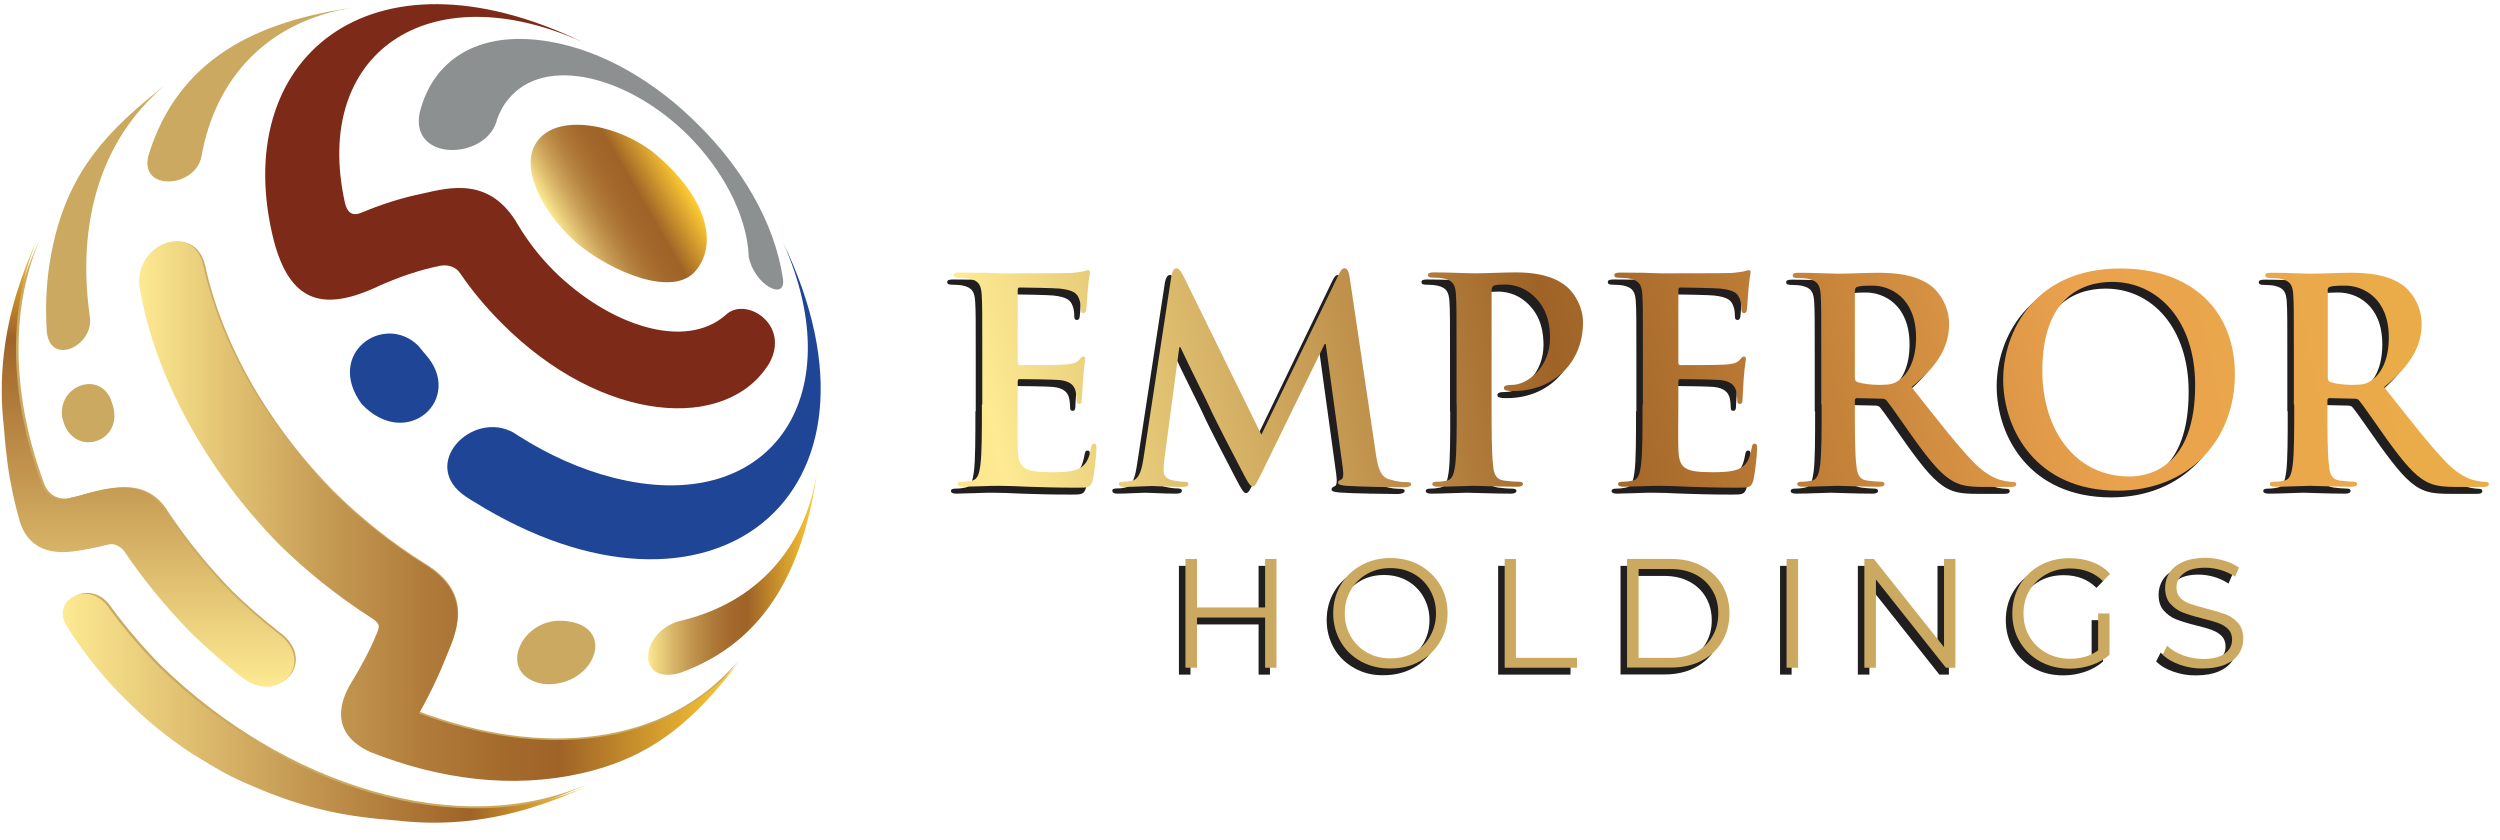 <svg width="134" height="45" viewBox="0 0 134 45" fill="none" xmlns="http://www.w3.org/2000/svg">
<path fill-rule="evenodd" clip-rule="evenodd" d="M52.281 22.05C52.281 23.45 52.281 24.65 52.2 25.29C52.141 25.73 52.06 26.06 51.761 26.13C51.62 26.16 51.441 26.19 51.211 26.19C51.031 26.19 50.971 26.24 50.971 26.31C50.971 26.42 51.081 26.46 51.27 26.46C51.571 26.46 51.971 26.43 52.321 26.43C52.681 26.41 53.02 26.41 53.191 26.41C53.651 26.41 54.12 26.43 54.77 26.46C55.42 26.48 56.261 26.51 57.401 26.51C57.98 26.51 58.111 26.51 58.221 26.11C58.3 25.81 58.42 24.77 58.42 24.42C58.42 24.27 58.42 24.15 58.3 24.15C58.191 24.15 58.16 24.21 58.13 24.38C58.02 25 57.84 25.32 57.45 25.5C57.05 25.68 56.42 25.68 56.02 25.68C54.471 25.68 54.23 25.45 54.2 24.4C54.181 23.96 54.2 22.56 54.2 22.04V20.84C54.2 20.75 54.221 20.69 54.291 20.69C54.651 20.69 56.16 20.71 56.45 20.74C57.011 20.8 57.23 21.03 57.3 21.33C57.35 21.53 57.35 21.72 57.361 21.88C57.361 21.96 57.391 22.02 57.501 22.02C57.641 22.02 57.641 21.85 57.641 21.73C57.641 21.62 57.691 21.02 57.7 20.71C57.761 19.93 57.821 19.69 57.821 19.6C57.821 19.51 57.77 19.48 57.711 19.48C57.63 19.48 57.571 19.56 57.471 19.68C57.331 19.83 57.111 19.88 56.74 19.91C56.391 19.94 54.641 19.94 54.31 19.94C54.221 19.94 54.2 19.88 54.2 19.77V15.93C54.2 15.82 54.23 15.78 54.31 15.78C54.611 15.78 56.211 15.81 56.471 15.84C57.23 15.93 57.38 16.11 57.49 16.39C57.571 16.57 57.581 16.83 57.581 16.94C57.581 17.08 57.611 17.15 57.721 17.15C57.831 17.15 57.861 17.06 57.87 16.98C57.901 16.8 57.931 16.13 57.95 15.98C58.001 15.28 58.071 15.1 58.071 14.99C58.071 14.91 58.05 14.85 57.98 14.85C57.901 14.85 57.81 14.9 57.74 14.91C57.62 14.94 57.38 14.97 57.09 15C56.8 15.02 53.781 15.02 53.291 15.02C53.081 15.02 52.73 15 52.331 14.99C51.95 14.99 51.511 14.98 51.1 14.98C50.87 14.98 50.77 15.01 50.77 15.12C50.77 15.23 50.861 15.26 51.031 15.26C51.24 15.26 51.501 15.28 51.62 15.31C52.12 15.42 52.24 15.66 52.27 16.18C52.3 16.67 52.3 17.09 52.3 19.4V22.05H52.281ZM60.941 24.93C60.861 25.45 60.74 26.04 60.321 26.13C60.09 26.18 59.99 26.18 59.861 26.18C59.711 26.18 59.62 26.21 59.62 26.29C59.62 26.43 59.74 26.46 59.891 26.46C60.38 26.46 61.111 26.41 61.391 26.41C61.66 26.41 62.35 26.46 62.99 26.46C63.221 26.46 63.35 26.43 63.35 26.29C63.35 26.21 63.24 26.18 63.12 26.18C62.971 26.18 62.761 26.16 62.48 26.1C62.221 26.04 62.02 25.9 62.02 25.61C62.02 25.37 62.041 25.17 62.071 24.9L62.861 18.97H62.92C63.45 20.11 64.361 21.9 64.501 22.22C64.68 22.65 65.88 24.97 66.251 25.67C66.49 26.13 66.65 26.43 66.781 26.43C66.921 26.43 66.99 26.29 67.341 25.58L70.65 18.8H70.71L71.621 25.41C71.68 25.84 71.641 26.03 71.54 26.06C71.43 26.11 71.371 26.15 71.371 26.23C71.371 26.32 71.46 26.37 71.811 26.4C72.421 26.45 74.52 26.48 74.891 26.48C75.1 26.48 75.29 26.43 75.29 26.31C75.29 26.22 75.18 26.2 75.05 26.2C74.85 26.2 74.55 26.19 74.111 26.05C73.65 25.91 73.501 25.47 73.371 24.51L71.99 15.21C71.941 14.89 71.85 14.74 71.721 14.74C71.581 14.74 71.51 14.86 71.391 15.1L67.26 23.66L63.111 15.21C62.91 14.82 62.821 14.74 62.7 14.74C62.581 14.74 62.49 14.88 62.441 15.13L60.941 24.93ZM77.731 22.05C77.731 23.45 77.731 24.65 77.65 25.29C77.591 25.73 77.51 26.06 77.21 26.13C77.07 26.16 76.891 26.19 76.66 26.19C76.481 26.19 76.421 26.24 76.421 26.31C76.421 26.42 76.531 26.46 76.721 26.46C77.331 26.46 78.29 26.41 78.63 26.41C79.031 26.41 79.981 26.46 80.99 26.46C81.16 26.46 81.281 26.41 81.281 26.31C81.281 26.23 81.201 26.19 81.04 26.19C80.811 26.19 80.481 26.16 80.27 26.13C79.811 26.07 79.721 25.74 79.68 25.31C79.6 24.66 79.6 23.46 79.6 22.06V15.98C79.6 15.81 79.65 15.72 79.721 15.69C79.861 15.64 80.081 15.63 80.311 15.63C80.66 15.63 81.281 15.72 81.831 16.22C82.68 16.98 82.731 18 82.731 18.5C82.731 20.05 81.54 21.01 80.691 21.01C80.371 21.01 80.26 21.06 80.26 21.18C80.26 21.29 80.371 21.3 80.441 21.32C80.52 21.34 80.68 21.34 80.76 21.34C82.921 21.34 84.501 19.82 84.501 17.66C84.501 16.85 84.07 16.17 83.74 15.85C83.501 15.62 82.811 14.98 80.91 14.98C80.21 14.98 79.331 15.03 78.71 15.03C78.281 15.03 77.331 14.98 76.52 14.98C76.29 14.98 76.191 15.01 76.191 15.12C76.191 15.23 76.281 15.26 76.451 15.26C76.66 15.26 76.921 15.28 77.04 15.31C77.54 15.42 77.66 15.66 77.691 16.18C77.721 16.67 77.721 17.09 77.721 19.4V22.05H77.731ZM87.691 22.05C87.691 23.45 87.691 24.65 87.611 25.29C87.55 25.73 87.471 26.06 87.171 26.13C87.031 26.16 86.85 26.19 86.621 26.19C86.441 26.19 86.38 26.24 86.38 26.31C86.38 26.42 86.49 26.46 86.68 26.46C86.981 26.46 87.38 26.43 87.731 26.43C88.091 26.41 88.43 26.41 88.6 26.41C89.061 26.41 89.531 26.43 90.18 26.46C90.831 26.48 91.671 26.51 92.811 26.51C93.391 26.51 93.52 26.51 93.63 26.11C93.71 25.81 93.831 24.77 93.831 24.42C93.831 24.27 93.831 24.15 93.71 24.15C93.6 24.15 93.57 24.21 93.54 24.38C93.43 25 93.251 25.32 92.861 25.5C92.471 25.68 91.831 25.68 91.43 25.68C89.88 25.68 89.641 25.45 89.611 24.4C89.591 23.96 89.611 22.56 89.611 22.04V20.84C89.611 20.75 89.63 20.69 89.701 20.69C90.061 20.69 91.57 20.71 91.861 20.74C92.421 20.8 92.63 21.03 92.71 21.33C92.76 21.53 92.76 21.72 92.77 21.88C92.77 21.96 92.8 22.02 92.91 22.02C93.05 22.02 93.05 21.85 93.05 21.73C93.05 21.62 93.1 21.02 93.111 20.71C93.171 19.93 93.231 19.69 93.231 19.6C93.231 19.51 93.18 19.48 93.121 19.48C93.04 19.48 92.981 19.56 92.88 19.68C92.74 19.83 92.52 19.88 92.15 19.91C91.8 19.94 90.05 19.94 89.721 19.94C89.63 19.94 89.611 19.88 89.611 19.77V15.93C89.611 15.82 89.641 15.78 89.721 15.78C90.02 15.78 91.621 15.81 91.88 15.84C92.641 15.93 92.79 16.11 92.9 16.39C92.981 16.57 92.99 16.83 92.99 16.94C92.99 17.08 93.02 17.15 93.13 17.15C93.24 17.15 93.27 17.06 93.281 16.98C93.311 16.8 93.341 16.13 93.361 15.98C93.41 15.28 93.481 15.1 93.481 14.99C93.481 14.91 93.471 14.85 93.391 14.85C93.311 14.85 93.221 14.9 93.15 14.91C93.031 14.94 92.79 14.97 92.501 15C92.21 15.02 89.191 15.02 88.701 15.02C88.49 15.02 88.141 15 87.74 14.99C87.361 14.99 86.921 14.98 86.51 14.98C86.281 14.98 86.18 15.01 86.18 15.12C86.18 15.23 86.27 15.26 86.441 15.26C86.65 15.26 86.91 15.28 87.031 15.31C87.531 15.42 87.65 15.66 87.68 16.18C87.71 16.67 87.71 17.09 87.71 19.4V22.05H87.691ZM97.29 22.05C97.29 23.45 97.29 24.65 97.21 25.29C97.15 25.73 97.07 26.06 96.77 26.13C96.63 26.16 96.451 26.19 96.221 26.19C96.04 26.19 95.981 26.24 95.981 26.31C95.981 26.42 96.091 26.46 96.281 26.46C96.891 26.46 97.85 26.41 98.13 26.41C98.361 26.41 99.481 26.46 100.361 26.46C100.561 26.46 100.661 26.41 100.661 26.31C100.661 26.23 100.601 26.19 100.481 26.19C100.301 26.19 99.96 26.16 99.74 26.13C99.281 26.07 99.191 25.74 99.15 25.29C99.07 24.65 99.07 23.45 99.07 22.04V21.83C99.07 21.74 99.121 21.71 99.191 21.71L100.511 21.74C100.621 21.74 100.711 21.76 100.781 21.85C100.981 22.08 101.681 23.11 102.281 23.95C103.131 25.12 103.711 25.83 104.361 26.18C104.761 26.39 105.131 26.47 105.991 26.47H107.431C107.611 26.47 107.721 26.44 107.721 26.32C107.721 26.24 107.661 26.2 107.541 26.2C107.421 26.2 107.281 26.18 107.111 26.15C106.881 26.1 106.261 26 105.411 25.12C104.511 24.18 103.461 22.83 102.111 21.12C103.651 19.87 104.121 18.84 104.121 17.72C104.121 16.7 103.511 15.93 103.091 15.64C102.271 15.08 101.251 14.99 100.291 14.99C99.82 14.99 98.66 15.04 98.15 15.04C97.831 15.04 96.871 14.99 96.07 14.99C95.841 14.99 95.74 15.02 95.74 15.13C95.74 15.24 95.831 15.27 96.001 15.27C96.21 15.27 96.471 15.29 96.591 15.32C97.091 15.43 97.21 15.67 97.24 16.19C97.27 16.68 97.27 17.1 97.27 19.41V22.05H97.29ZM99.081 15.95C99.081 15.83 99.111 15.77 99.221 15.74C99.371 15.69 99.65 15.68 100.031 15.68C100.931 15.68 102.351 16.3 102.351 18.46C102.351 19.71 101.911 20.41 101.451 20.74C101.181 20.94 100.981 21 100.371 21C99.99 21 99.531 20.95 99.21 20.85C99.1 20.8 99.07 20.74 99.07 20.58V15.95H99.081ZM113.151 26.66C117.011 26.66 119.441 23.91 119.441 20.43C119.441 16.95 117.081 14.75 113.301 14.75C108.741 14.75 107.021 18.11 107.021 20.71C107.031 23.4 108.791 26.66 113.151 26.66ZM113.791 25.9C110.871 25.9 109.121 23.39 109.121 20.23C109.121 16.45 111.111 15.47 112.861 15.47C115.351 15.47 117.311 17.58 117.311 20.99C117.321 25.39 114.861 25.9 113.791 25.9ZM122.621 22.05C122.621 23.45 122.621 24.65 122.541 25.29C122.481 25.73 122.401 26.06 122.101 26.13C121.961 26.16 121.781 26.19 121.551 26.19C121.371 26.19 121.311 26.24 121.311 26.31C121.311 26.42 121.421 26.46 121.611 26.46C122.221 26.46 123.181 26.41 123.461 26.41C123.691 26.41 124.811 26.46 125.691 26.46C125.891 26.46 125.991 26.41 125.991 26.31C125.991 26.23 125.931 26.19 125.811 26.19C125.631 26.19 125.291 26.16 125.071 26.13C124.611 26.07 124.521 25.74 124.481 25.29C124.401 24.65 124.401 23.45 124.401 22.04V21.83C124.401 21.74 124.451 21.71 124.521 21.71L125.841 21.74C125.951 21.74 126.041 21.76 126.111 21.85C126.311 22.08 127.011 23.11 127.611 23.95C128.461 25.12 129.041 25.83 129.691 26.18C130.091 26.39 130.461 26.47 131.321 26.47H132.761C132.941 26.47 133.051 26.44 133.051 26.32C133.051 26.24 132.991 26.2 132.871 26.2C132.751 26.2 132.611 26.18 132.441 26.15C132.211 26.1 131.591 26 130.741 25.12C129.841 24.18 128.791 22.83 127.441 21.12C128.971 19.87 129.451 18.84 129.451 17.72C129.451 16.7 128.841 15.93 128.421 15.64C127.601 15.08 126.581 14.99 125.621 14.99C125.151 14.99 123.991 15.04 123.481 15.04C123.161 15.04 122.201 14.99 121.401 14.99C121.171 14.99 121.071 15.02 121.071 15.13C121.071 15.24 121.161 15.27 121.331 15.27C121.541 15.27 121.801 15.29 121.921 15.32C122.421 15.43 122.541 15.67 122.571 16.19C122.601 16.68 122.601 17.1 122.601 19.41V22.05H122.621ZM124.411 15.95C124.411 15.83 124.441 15.77 124.551 15.74C124.701 15.69 124.981 15.68 125.361 15.68C126.261 15.68 127.691 16.3 127.691 18.46C127.691 19.71 127.251 20.41 126.791 20.74C126.521 20.94 126.321 21 125.711 21C125.331 21 124.871 20.95 124.561 20.85C124.451 20.8 124.421 20.74 124.421 20.58V15.95H124.411Z" fill="#211E1F"/>
<path d="M68.07 30.33V36.16H67.46V33.47H63.81V36.16H63.19V30.33H63.81V32.93H67.46V30.33H68.07V30.33Z" fill="#211E1F"/>
<path d="M72.61 35.82C72.14 35.56 71.77 35.21 71.51 34.76C71.25 34.31 71.11 33.8 71.11 33.24C71.11 32.68 71.24 32.17 71.51 31.72C71.77 31.27 72.14 30.92 72.61 30.66C73.08 30.4 73.6 30.27 74.18 30.27C74.76 30.27 75.28 30.4 75.74 30.65C76.2 30.91 76.57 31.26 76.84 31.71C77.11 32.16 77.24 32.67 77.24 33.23C77.24 33.79 77.11 34.3 76.84 34.75C76.57 35.2 76.21 35.56 75.74 35.81C75.27 36.06 74.76 36.19 74.18 36.19C73.61 36.21 73.08 36.08 72.61 35.82ZM75.43 35.35C75.8 35.14 76.09 34.85 76.3 34.48C76.51 34.11 76.62 33.7 76.62 33.24C76.62 32.78 76.51 32.37 76.3 32C76.09 31.63 75.8 31.34 75.43 31.13C75.06 30.92 74.64 30.82 74.18 30.82C73.72 30.82 73.3 30.92 72.93 31.13C72.56 31.34 72.26 31.63 72.05 32C71.84 32.37 71.73 32.78 71.73 33.24C71.73 33.7 71.84 34.11 72.05 34.48C72.26 34.85 72.56 35.14 72.93 35.35C73.3 35.56 73.72 35.66 74.18 35.66C74.64 35.66 75.06 35.55 75.43 35.35Z" fill="#211E1F"/>
<path d="M80.29 30.33H80.91V35.63H84.18V36.16H80.3V30.33H80.29Z" fill="#211E1F"/>
<path d="M86.86 30.33H89.23C89.85 30.33 90.39 30.45 90.86 30.7C91.33 30.95 91.7 31.29 91.96 31.73C92.22 32.17 92.35 32.68 92.35 33.24C92.35 33.81 92.22 34.31 91.96 34.75C91.7 35.19 91.33 35.54 90.86 35.78C90.39 36.03 89.84 36.15 89.23 36.15H86.86V30.33ZM89.2 35.63C89.71 35.63 90.16 35.53 90.54 35.33C90.92 35.13 91.22 34.85 91.43 34.49C91.64 34.13 91.75 33.72 91.75 33.25C91.75 32.78 91.64 32.37 91.43 32.01C91.22 31.65 90.92 31.37 90.54 31.17C90.16 30.97 89.71 30.87 89.2 30.87H87.48V35.63H89.2V35.63Z" fill="#211E1F"/>
<path d="M95.41 30.33H96.03V36.16H95.41V30.33Z" fill="#211E1F"/>
<path d="M104.46 30.33V36.16H103.95L100.2 31.43V36.16H99.58V30.33H100.09L103.85 35.06V30.33H104.46Z" fill="#211E1F"/>
<path d="M112.131 33.24H112.721V35.46C112.451 35.7 112.131 35.88 111.751 36.01C111.371 36.14 110.991 36.2 110.581 36.2C110.001 36.2 109.471 36.07 109.011 35.82C108.541 35.56 108.181 35.21 107.911 34.76C107.641 34.31 107.511 33.8 107.511 33.24C107.511 32.68 107.641 32.17 107.911 31.72C108.181 31.27 108.541 30.91 109.011 30.66C109.481 30.4 110.001 30.28 110.591 30.28C111.031 30.28 111.441 30.35 111.811 30.49C112.181 30.63 112.501 30.84 112.751 31.12L112.371 31.51C111.911 31.05 111.321 30.83 110.611 30.83C110.141 30.83 109.711 30.93 109.331 31.14C108.951 31.35 108.651 31.64 108.431 32.01C108.211 32.38 108.111 32.79 108.111 33.25C108.111 33.71 108.221 34.12 108.431 34.48C108.651 34.85 108.941 35.14 109.321 35.35C109.701 35.56 110.121 35.67 110.591 35.67C111.191 35.67 111.701 35.52 112.111 35.22V33.24H112.131Z" fill="#211E1F"/>
<path d="M116.49 36C116.09 35.86 115.79 35.68 115.57 35.45L115.81 34.98C116.02 35.19 116.3 35.36 116.65 35.49C117 35.62 117.36 35.69 117.73 35.69C118.25 35.69 118.64 35.59 118.9 35.4C119.16 35.21 119.29 34.96 119.29 34.65C119.29 34.42 119.22 34.23 119.08 34.09C118.94 33.95 118.76 33.84 118.56 33.77C118.35 33.69 118.07 33.61 117.7 33.52C117.26 33.41 116.91 33.3 116.65 33.2C116.39 33.1 116.17 32.94 115.98 32.73C115.79 32.52 115.7 32.23 115.7 31.87C115.7 31.58 115.78 31.31 115.93 31.07C116.09 30.83 116.32 30.64 116.65 30.49C116.97 30.35 117.37 30.27 117.85 30.27C118.18 30.27 118.51 30.32 118.83 30.41C119.15 30.5 119.43 30.63 119.66 30.79L119.45 31.28C119.21 31.12 118.94 31 118.67 30.92C118.39 30.84 118.12 30.8 117.85 30.8C117.34 30.8 116.95 30.9 116.7 31.1C116.44 31.3 116.31 31.55 116.31 31.86C116.31 32.09 116.38 32.28 116.52 32.42C116.66 32.56 116.84 32.67 117.05 32.74C117.26 32.81 117.55 32.9 117.91 32.99C118.34 33.1 118.68 33.2 118.95 33.3C119.22 33.4 119.44 33.56 119.62 33.77C119.8 33.98 119.89 34.26 119.89 34.62C119.89 34.91 119.81 35.18 119.65 35.42C119.49 35.66 119.25 35.85 118.92 35.99C118.59 36.13 118.19 36.2 117.71 36.2C117.31 36.21 116.89 36.14 116.49 36Z" fill="#211E1F"/>
<path fill-rule="evenodd" clip-rule="evenodd" d="M52.63 21.68C52.63 23.08 52.63 24.28 52.55 24.92C52.49 25.36 52.41 25.69 52.11 25.76C51.97 25.79 51.79 25.82 51.56 25.82C51.38 25.82 51.32 25.87 51.32 25.94C51.32 26.05 51.43 26.09 51.62 26.09C51.92 26.09 52.32 26.06 52.67 26.06C53.03 26.04 53.37 26.04 53.54 26.04C54 26.04 54.47 26.06 55.12 26.09C55.77 26.11 56.61 26.14 57.75 26.14C58.33 26.14 58.46 26.14 58.57 25.74C58.65 25.44 58.77 24.4 58.77 24.05C58.77 23.9 58.77 23.78 58.65 23.78C58.54 23.78 58.51 23.84 58.48 24.01C58.37 24.63 58.19 24.95 57.8 25.13C57.4 25.31 56.77 25.31 56.37 25.31C54.82 25.31 54.58 25.08 54.55 24.03C54.53 23.59 54.55 22.19 54.55 21.67V20.47C54.55 20.38 54.57 20.32 54.64 20.32C55 20.32 56.51 20.34 56.8 20.37C57.36 20.43 57.58 20.66 57.65 20.96C57.7 21.16 57.7 21.35 57.71 21.51C57.71 21.59 57.74 21.65 57.85 21.65C57.99 21.65 57.99 21.48 57.99 21.36C57.99 21.25 58.04 20.65 58.05 20.34C58.11 19.56 58.17 19.32 58.17 19.23C58.17 19.14 58.12 19.11 58.06 19.11C57.98 19.11 57.92 19.19 57.82 19.31C57.68 19.46 57.46 19.51 57.09 19.54C56.74 19.57 54.99 19.57 54.66 19.57C54.57 19.57 54.55 19.51 54.55 19.4V15.56C54.55 15.45 54.58 15.41 54.66 15.41C54.96 15.41 56.56 15.44 56.82 15.47C57.58 15.56 57.73 15.74 57.84 16.02C57.92 16.2 57.93 16.46 57.93 16.57C57.93 16.71 57.96 16.78 58.07 16.78C58.18 16.78 58.21 16.69 58.22 16.61C58.25 16.43 58.28 15.76 58.3 15.61C58.35 14.91 58.42 14.73 58.42 14.62C58.42 14.54 58.4 14.48 58.33 14.48C58.25 14.48 58.16 14.53 58.09 14.54C57.97 14.57 57.73 14.6 57.44 14.63C57.15 14.65 54.13 14.65 53.64 14.65C53.43 14.65 53.08 14.63 52.68 14.62C52.3 14.62 51.86 14.61 51.45 14.61C51.22 14.61 51.12 14.64 51.12 14.75C51.12 14.86 51.21 14.89 51.38 14.89C51.59 14.89 51.85 14.91 51.97 14.94C52.47 15.05 52.59 15.29 52.62 15.81C52.65 16.3 52.65 16.72 52.65 19.03V21.68H52.63ZM61.29 24.57C61.21 25.09 61.09 25.68 60.67 25.77C60.44 25.82 60.34 25.82 60.21 25.82C60.06 25.82 59.97 25.85 59.97 25.93C59.97 26.07 60.09 26.1 60.24 26.1C60.73 26.1 61.46 26.05 61.74 26.05C62.01 26.05 62.7 26.1 63.34 26.1C63.57 26.1 63.7 26.07 63.7 25.93C63.7 25.85 63.59 25.82 63.47 25.82C63.32 25.82 63.11 25.8 62.83 25.74C62.57 25.68 62.37 25.54 62.37 25.25C62.37 25.01 62.39 24.81 62.42 24.54L63.21 18.61H63.27C63.8 19.75 64.71 21.54 64.85 21.86C65.03 22.29 66.23 24.61 66.6 25.31C66.84 25.77 67 26.07 67.13 26.07C67.27 26.07 67.34 25.93 67.69 25.22L71 18.44H71.06L71.97 25.05C72.03 25.48 71.99 25.67 71.89 25.7C71.78 25.75 71.72 25.79 71.72 25.87C71.72 25.96 71.81 26.01 72.16 26.04C72.77 26.09 74.87 26.12 75.24 26.12C75.45 26.12 75.64 26.07 75.64 25.95C75.64 25.86 75.53 25.84 75.4 25.84C75.2 25.84 74.9 25.83 74.46 25.69C74 25.55 73.85 25.11 73.72 24.15L72.34 14.85C72.29 14.53 72.2 14.38 72.07 14.38C71.93 14.38 71.86 14.5 71.74 14.74L67.61 23.3L63.46 14.85C63.26 14.46 63.17 14.38 63.05 14.38C62.93 14.38 62.84 14.52 62.79 14.77L61.29 24.57ZM78.08 21.68C78.08 23.08 78.08 24.28 78 24.92C77.94 25.36 77.86 25.69 77.56 25.76C77.42 25.79 77.24 25.82 77.01 25.82C76.83 25.82 76.77 25.87 76.77 25.94C76.77 26.05 76.88 26.09 77.07 26.09C77.68 26.09 78.64 26.04 78.98 26.04C79.38 26.04 80.33 26.09 81.34 26.09C81.51 26.09 81.63 26.04 81.63 25.94C81.63 25.86 81.55 25.82 81.39 25.82C81.16 25.82 80.83 25.79 80.62 25.76C80.16 25.7 80.07 25.37 80.03 24.94C79.95 24.29 79.95 23.09 79.95 21.69V15.6C79.95 15.43 80 15.34 80.07 15.31C80.21 15.26 80.43 15.25 80.66 15.25C81.01 15.25 81.63 15.34 82.18 15.84C83.03 16.6 83.08 17.62 83.08 18.12C83.08 19.67 81.89 20.63 81.04 20.63C80.72 20.63 80.61 20.68 80.61 20.8C80.61 20.91 80.72 20.92 80.79 20.94C80.87 20.96 81.03 20.96 81.11 20.96C83.27 20.96 84.85 19.44 84.85 17.28C84.85 16.47 84.42 15.79 84.09 15.47C83.85 15.24 83.16 14.6 81.26 14.6C80.56 14.6 79.68 14.65 79.06 14.65C78.63 14.65 77.68 14.6 76.87 14.6C76.64 14.6 76.54 14.63 76.54 14.74C76.54 14.85 76.63 14.88 76.8 14.88C77.01 14.88 77.27 14.9 77.39 14.93C77.89 15.04 78.01 15.28 78.04 15.8C78.07 16.29 78.07 16.71 78.07 19.02V21.68H78.08ZM88.04 21.68C88.04 23.08 88.04 24.28 87.96 24.92C87.9 25.36 87.82 25.69 87.52 25.76C87.38 25.79 87.2 25.82 86.97 25.82C86.79 25.82 86.73 25.87 86.73 25.94C86.73 26.05 86.84 26.09 87.03 26.09C87.33 26.09 87.73 26.06 88.08 26.06C88.44 26.04 88.78 26.04 88.95 26.04C89.41 26.04 89.88 26.06 90.53 26.09C91.18 26.11 92.02 26.14 93.16 26.14C93.74 26.14 93.87 26.14 93.98 25.74C94.06 25.44 94.18 24.4 94.18 24.05C94.18 23.9 94.18 23.78 94.06 23.78C93.95 23.78 93.92 23.84 93.89 24.01C93.78 24.63 93.6 24.95 93.21 25.13C92.82 25.31 92.18 25.31 91.78 25.31C90.23 25.31 89.99 25.08 89.96 24.03C89.94 23.59 89.96 22.19 89.96 21.67V20.47C89.96 20.38 89.98 20.32 90.05 20.32C90.41 20.32 91.92 20.34 92.21 20.37C92.77 20.43 92.98 20.66 93.06 20.96C93.11 21.16 93.11 21.35 93.12 21.51C93.12 21.59 93.15 21.65 93.26 21.65C93.4 21.65 93.4 21.48 93.4 21.36C93.4 21.25 93.45 20.65 93.46 20.34C93.52 19.56 93.58 19.32 93.58 19.23C93.58 19.14 93.53 19.11 93.47 19.11C93.39 19.11 93.33 19.19 93.23 19.31C93.09 19.46 92.87 19.51 92.5 19.54C92.15 19.57 90.4 19.57 90.07 19.57C89.98 19.57 89.96 19.51 89.96 19.4V15.56C89.96 15.45 89.99 15.41 90.07 15.41C90.37 15.41 91.97 15.44 92.23 15.47C92.99 15.56 93.14 15.74 93.25 16.02C93.33 16.2 93.34 16.46 93.34 16.57C93.34 16.71 93.37 16.78 93.48 16.78C93.59 16.78 93.62 16.69 93.63 16.61C93.66 16.43 93.69 15.76 93.71 15.61C93.76 14.91 93.83 14.73 93.83 14.62C93.83 14.54 93.82 14.48 93.74 14.48C93.66 14.48 93.57 14.53 93.5 14.54C93.38 14.57 93.14 14.6 92.85 14.63C92.56 14.65 89.54 14.65 89.05 14.65C88.84 14.65 88.49 14.63 88.09 14.62C87.71 14.62 87.27 14.61 86.86 14.61C86.63 14.61 86.53 14.64 86.53 14.75C86.53 14.86 86.62 14.89 86.79 14.89C87 14.89 87.26 14.91 87.38 14.94C87.88 15.05 88 15.29 88.03 15.81C88.06 16.3 88.06 16.72 88.06 19.03V21.68H88.04ZM97.64 21.68C97.64 23.08 97.64 24.28 97.56 24.92C97.5 25.36 97.42 25.69 97.12 25.76C96.98 25.79 96.8 25.82 96.57 25.82C96.39 25.82 96.33 25.87 96.33 25.94C96.33 26.05 96.44 26.09 96.63 26.09C97.24 26.09 98.2 26.04 98.48 26.04C98.71 26.04 99.83 26.09 100.71 26.09C100.91 26.09 101.01 26.04 101.01 25.94C101.01 25.86 100.95 25.82 100.83 25.82C100.65 25.82 100.31 25.79 100.09 25.76C99.63 25.7 99.54 25.37 99.5 24.92C99.42 24.28 99.42 23.08 99.42 21.67V21.46C99.42 21.37 99.47 21.34 99.54 21.34L100.86 21.37C100.97 21.37 101.06 21.39 101.13 21.48C101.33 21.71 102.03 22.74 102.63 23.58C103.48 24.75 104.06 25.46 104.71 25.81C105.11 26.02 105.48 26.1 106.34 26.1H107.78C107.96 26.1 108.07 26.07 108.07 25.95C108.07 25.87 108.01 25.83 107.89 25.83C107.77 25.83 107.63 25.81 107.46 25.78C107.23 25.73 106.61 25.63 105.76 24.75C104.86 23.81 103.81 22.46 102.46 20.75C104 19.5 104.47 18.47 104.47 17.35C104.47 16.33 103.86 15.56 103.44 15.27C102.62 14.71 101.6 14.62 100.64 14.62C100.17 14.62 99.01 14.67 98.5 14.67C98.18 14.67 97.22 14.62 96.42 14.62C96.19 14.62 96.09 14.65 96.09 14.76C96.09 14.87 96.18 14.9 96.35 14.9C96.56 14.9 96.82 14.92 96.94 14.95C97.44 15.06 97.56 15.3 97.59 15.82C97.62 16.31 97.62 16.73 97.62 19.04V21.68H97.64ZM99.43 15.58C99.43 15.46 99.46 15.4 99.57 15.37C99.72 15.32 100 15.31 100.38 15.31C101.28 15.31 102.7 15.93 102.7 18.09C102.7 19.34 102.26 20.04 101.8 20.37C101.53 20.57 101.33 20.63 100.72 20.63C100.34 20.63 99.88 20.58 99.56 20.48C99.45 20.43 99.42 20.37 99.42 20.21V15.58H99.43ZM113.5 26.3C117.36 26.3 119.79 23.55 119.79 20.07C119.79 16.59 117.43 14.39 113.65 14.39C109.09 14.39 107.37 17.75 107.37 20.35C107.38 23.03 109.14 26.3 113.5 26.3ZM114.14 25.54C111.22 25.54 109.47 23.03 109.47 19.87C109.47 16.09 111.46 15.11 113.21 15.11C115.7 15.11 117.66 17.22 117.66 20.63C117.67 25.02 115.21 25.54 114.14 25.54ZM122.97 21.68C122.97 23.08 122.97 24.28 122.89 24.92C122.83 25.36 122.75 25.69 122.45 25.76C122.31 25.79 122.13 25.82 121.9 25.82C121.72 25.82 121.66 25.87 121.66 25.94C121.66 26.05 121.77 26.09 121.96 26.09C122.57 26.09 123.53 26.04 123.81 26.04C124.04 26.04 125.16 26.09 126.04 26.09C126.24 26.09 126.34 26.04 126.34 25.94C126.34 25.86 126.28 25.82 126.16 25.82C125.98 25.82 125.64 25.79 125.42 25.76C124.96 25.7 124.87 25.37 124.83 24.92C124.75 24.28 124.75 23.08 124.75 21.67V21.46C124.75 21.37 124.8 21.34 124.87 21.34L126.19 21.37C126.3 21.37 126.39 21.39 126.46 21.48C126.66 21.71 127.36 22.74 127.96 23.58C128.81 24.75 129.39 25.46 130.04 25.81C130.44 26.02 130.81 26.1 131.67 26.1H133.11C133.29 26.1 133.4 26.07 133.4 25.95C133.4 25.87 133.34 25.83 133.22 25.83C133.1 25.83 132.96 25.81 132.79 25.78C132.56 25.73 131.94 25.63 131.09 24.75C130.19 23.81 129.14 22.46 127.79 20.75C129.32 19.5 129.8 18.47 129.8 17.35C129.8 16.33 129.19 15.56 128.77 15.27C127.95 14.71 126.93 14.62 125.97 14.62C125.5 14.62 124.34 14.67 123.83 14.67C123.51 14.67 122.55 14.62 121.75 14.62C121.52 14.62 121.42 14.65 121.42 14.76C121.42 14.87 121.51 14.9 121.68 14.9C121.89 14.9 122.15 14.92 122.27 14.95C122.77 15.06 122.89 15.3 122.92 15.82C122.95 16.31 122.95 16.73 122.95 19.04V21.68H122.97ZM124.76 15.58C124.76 15.46 124.79 15.4 124.9 15.37C125.05 15.32 125.33 15.31 125.71 15.31C126.61 15.31 128.04 15.93 128.04 18.09C128.04 19.34 127.6 20.04 127.14 20.37C126.87 20.57 126.67 20.63 126.06 20.63C125.68 20.63 125.22 20.58 124.91 20.48C124.8 20.43 124.77 20.37 124.77 20.21V15.58H124.76Z" fill="url(#paint0_linear)"/>
<path d="M68.42 29.96V35.79H67.81V33.1H64.16V35.79H63.54V29.96H64.16V32.56H67.81V29.96H68.42V29.96Z" fill="#CBA960"/>
<path d="M72.96 35.46C72.49 35.2 72.12 34.85 71.86 34.4C71.6 33.95 71.46 33.44 71.46 32.88C71.46 32.32 71.59 31.81 71.86 31.36C72.12 30.91 72.49 30.56 72.96 30.3C73.43 30.04 73.95 29.91 74.53 29.91C75.11 29.91 75.63 30.04 76.09 30.29C76.55 30.55 76.92 30.9 77.19 31.35C77.46 31.8 77.59 32.31 77.59 32.87C77.59 33.43 77.46 33.94 77.19 34.39C76.92 34.84 76.56 35.2 76.09 35.45C75.63 35.71 75.11 35.83 74.53 35.83C73.96 35.84 73.43 35.71 72.96 35.46ZM75.78 34.98C76.15 34.77 76.44 34.48 76.65 34.11C76.86 33.74 76.97 33.33 76.97 32.87C76.97 32.41 76.86 32 76.65 31.63C76.44 31.26 76.15 30.97 75.78 30.76C75.41 30.55 74.99 30.45 74.53 30.45C74.07 30.45 73.65 30.55 73.28 30.76C72.91 30.97 72.61 31.26 72.4 31.63C72.19 32 72.08 32.41 72.08 32.87C72.08 33.33 72.19 33.74 72.4 34.11C72.61 34.48 72.91 34.77 73.28 34.98C73.66 35.19 74.07 35.29 74.53 35.29C74.99 35.29 75.41 35.19 75.78 34.98Z" fill="#CBA960"/>
<path d="M80.64 29.96H81.26V35.26H84.53V35.79H80.65V29.96H80.64Z" fill="#CBA960"/>
<path d="M87.21 29.96H89.58C90.2 29.96 90.74 30.08 91.21 30.33C91.68 30.58 92.05 30.92 92.31 31.36C92.57 31.8 92.7 32.31 92.7 32.87C92.7 33.44 92.57 33.94 92.31 34.38C92.05 34.82 91.68 35.17 91.21 35.41C90.74 35.66 90.19 35.78 89.58 35.78H87.21V29.96ZM89.55 35.26C90.06 35.26 90.51 35.16 90.89 34.96C91.27 34.76 91.57 34.48 91.78 34.12C91.99 33.76 92.1 33.35 92.1 32.88C92.1 32.41 92 32 91.78 31.64C91.57 31.28 91.27 31 90.89 30.8C90.51 30.6 90.06 30.5 89.55 30.5H87.83V35.26H89.55Z" fill="#CBA960"/>
<path d="M95.76 29.96H96.38V35.79H95.76V29.96Z" fill="#CBA960"/>
<path d="M104.81 29.96V35.79H104.3L100.55 31.06V35.79H99.93V29.96H100.44L104.2 34.69V29.96H104.81V29.96Z" fill="#CBA960"/>
<path d="M112.48 32.88H113.07V35.1C112.8 35.34 112.48 35.52 112.1 35.65C111.72 35.78 111.34 35.84 110.93 35.84C110.35 35.84 109.82 35.71 109.36 35.46C108.89 35.2 108.53 34.85 108.26 34.4C107.99 33.95 107.86 33.44 107.86 32.88C107.86 32.32 107.99 31.81 108.26 31.36C108.53 30.91 108.89 30.55 109.36 30.3C109.83 30.04 110.35 29.92 110.94 29.92C111.38 29.92 111.79 29.99 112.16 30.13C112.53 30.27 112.85 30.48 113.1 30.76L112.72 31.15C112.26 30.69 111.67 30.47 110.96 30.47C110.49 30.47 110.06 30.57 109.68 30.78C109.3 30.99 109 31.28 108.78 31.65C108.56 32.02 108.46 32.43 108.46 32.89C108.46 33.35 108.57 33.76 108.78 34.12C109 34.49 109.29 34.78 109.67 34.99C110.05 35.2 110.47 35.31 110.94 35.31C111.54 35.31 112.05 35.16 112.46 34.86V32.88H112.48Z" fill="#CBA960"/>
<path d="M116.84 35.63C116.44 35.49 116.14 35.31 115.92 35.08L116.16 34.61C116.37 34.82 116.65 34.99 117 35.12C117.35 35.25 117.71 35.32 118.08 35.32C118.6 35.32 118.99 35.22 119.25 35.03C119.51 34.84 119.64 34.59 119.64 34.28C119.64 34.05 119.57 33.86 119.43 33.72C119.29 33.58 119.11 33.47 118.91 33.4C118.7 33.32 118.42 33.24 118.05 33.15C117.61 33.04 117.26 32.93 117 32.83C116.74 32.73 116.52 32.57 116.33 32.36C116.14 32.15 116.05 31.86 116.05 31.5C116.05 31.21 116.13 30.94 116.28 30.7C116.44 30.46 116.67 30.27 117 30.12C117.32 29.98 117.72 29.9 118.2 29.9C118.53 29.9 118.86 29.95 119.18 30.04C119.5 30.13 119.78 30.26 120.01 30.42L119.8 30.91C119.56 30.75 119.29 30.63 119.02 30.55C118.74 30.47 118.47 30.43 118.2 30.43C117.69 30.43 117.3 30.53 117.05 30.73C116.79 30.93 116.66 31.18 116.66 31.49C116.66 31.72 116.73 31.91 116.87 32.05C117.01 32.19 117.19 32.3 117.4 32.37C117.61 32.44 117.9 32.53 118.26 32.62C118.69 32.73 119.03 32.83 119.3 32.93C119.56 33.03 119.79 33.19 119.97 33.4C120.15 33.61 120.24 33.89 120.24 34.25C120.24 34.54 120.16 34.81 120 35.05C119.84 35.29 119.6 35.48 119.27 35.62C118.94 35.76 118.54 35.83 118.06 35.83C117.66 35.84 117.24 35.77 116.84 35.63Z" fill="#CBA960"/>
<path d="M22.49 6.06C21.99 8.66 25.95 8.57 26.6 6.55C26.61 6.52 26.62 6.48 26.63 6.45V6.44C26.77 6.03 26.97 5.64 27.26 5.3C29.22 2.92 33.71 4.09 36.9 7.27C38.7 9.08 39.86 11.3 40.09 13.24C40.1 13.26 40.13 13.74 40.13 13.76C40.42 15.26 42.12 16.17 41.97 14.96C41.51 11.84 39.68 8.92 37.45 6.71C35.2 4.44 32.35 2.71 29.4 2.22C25.51 1.58 23.16 3.31 22.49 6.06Z" fill="#8C9091"/>
<path d="M31.2 2.24C22.96 -1.45 16.71 2.85 18.49 10.88C18.6 11.35 18.86 11.62 19.36 11.4H19.37C20.4 10.97 21.49 10.61 22.67 10.37C24.09 10.05 26.28 9.45 27.77 12.06C28.29 12.93 28.94 13.77 29.69 14.52C32.63 17.43 36.71 18.81 38.9 16.88C39.96 15.86 42.38 17.38 41.24 19.46C38.97 23.2 32.24 22.71 26.89 17.32C26.03 16.46 25.29 15.57 24.68 14.67C24.67 14.66 24.66 14.65 24.66 14.64C24.42 14.29 24.01 14.18 23.62 14.24C22.41 14.48 21.31 14.88 20.21 15.37C20.21 15.37 20.21 15.37 20.21 15.38C20.16 15.4 20.1 15.42 20.04 15.45C17.19 16.72 15.52 16.08 14.68 12.91C12.22 3.21 19.77 -3.26 31.2 2.24Z" fill="#7E2A18"/>
<path d="M32.86 25.6C31.12 25.16 29.4 24.38 27.79 23.36C27.76 23.34 27.73 23.32 27.7 23.3C27.65 23.27 27.6 23.24 27.55 23.2C25.3 21.92 22.4 24.93 25 26.64C25.13 26.73 25.26 26.81 25.4 26.89C38.04 34.77 48.54 26.64 41.97 12.99C45.72 21.39 41.18 27.73 32.86 25.6Z" fill="#1F4696"/>
<path d="M5.92 21.36C5.23 19.86 3.06 20.72 3.34 22.4C3.38 22.53 3.42 22.65 3.46 22.78C4.19 24.52 6.67 23.61 6.03 21.67C6.03 21.66 6.03 21.66 6.02 21.65C5.99 21.55 5.96 21.45 5.92 21.36Z" fill="#CBA960"/>
<path d="M4.02 29.52C4.68 29.43 5.3 29.3 5.89 29.15C6.24 29.06 6.6 29.24 6.81 29.55C7.85 31.08 9.04 32.53 10.34 33.86C11.21 34.71 12.12 35.51 13.08 36.25C15.05 37.77 17.07 35.38 14.96 33.87C14.11 33.2 13.28 32.49 12.49 31.72C11.22 30.42 10.08 29.02 9.1 27.56C9.1 27.55 9.09 27.55 9.09 27.54C9.02 27.44 8.95 27.34 8.89 27.23C7.9 25.87 6.56 25.97 4.95 26.38C4.54 26.5 4.1 26.62 3.66 26.71C3.26 26.77 2.7 26.66 2.4 26.01C0.67 21.4 0.45 16.61 2.22 12.63C1.26 14.72 0.6 16.79 0.34 18.93C0.19 20.21 0.18 21.52 0.34 22.88C0.39 23.58 0.46 24.24 0.54 24.84C0.69 26 0.94 27.03 1.2 27.92C1.78 29.7 3.35 29.59 4.02 29.52Z" fill="#CBA960"/>
<path d="M8.58 35.62C7.64 34.66 6.77 33.64 5.99 32.58C4.9 30.94 2.91 32.13 3.66 33.42C3.74 33.55 3.82 33.69 3.92 33.84C4.77 35.14 5.75 36.33 6.82 37.39C7.88 38.46 9.07 39.44 10.37 40.29C12.06 41.31 12.09 41.33 13.03 41.78C13.89 42.15 16.16 43.24 19.36 43.67C19.96 43.75 20.62 43.82 21.32 43.87C22.68 44.03 23.99 44.02 25.27 43.87C27.42 43.62 29.48 42.96 31.57 41.99C24.63 45.08 15.22 42.12 8.58 35.62Z" fill="#CBA960"/>
<path d="M4.81 16.93C4.13 12.1 5.29 7.58 8.8 4.61C5.76 6.98 3.75 9.14 2.87 13.01C2.51 14.58 2.4 16.19 2.51 17.8C2.73 19.67 5.09 18.5 4.81 16.93Z" fill="#CBA960"/>
<path d="M22.5 38.15C23.02 37.22 23.49 36.26 23.9 35.23C24.4 34 25.53 31.85 22.76 30.19C21.03 29.11 19.38 27.81 17.88 26.32C16.32 24.74 14.96 22.99 13.85 21.17C12.43 18.83 11.48 16.46 10.99 14.21C10.45 11.93 7.36 13.02 7.59 15.35C8.4 20.18 11.15 25.16 15.06 29.15C16.56 30.62 18.21 31.93 19.93 33.03C20.42 33.35 20.43 33.45 20.29 33.83C19.91 34.76 19.45 35.62 18.91 36.49C18.33 37.41 17.68 39.17 19.92 40.2C23.61 41.66 27.5 42.17 31.19 41.33C35.06 40.45 37.23 38.44 39.59 35.4C35.66 40.05 29 40.59 22.5 38.15Z" fill="#CBA960"/>
<path d="M36.66 33.23C36.651 33.23 36.641 33.23 36.63 33.24C36.55 33.26 36.461 33.28 36.38 33.3C34.31 33.89 34.06 36.71 36.42 36.08C41.191 34.37 43.1 30.28 43.81 25.21C43.16 29.55 40.42 32.28 36.66 33.23Z" fill="url(#paint1_linear)"/>
<path d="M10.8 8.38C11.54 4.2 14.34 1.09 19 0.4C13.75 1.13 9.55 3.16 7.96 8.32C7.44 10.29 10.49 10.08 10.8 8.38Z" fill="#CBA960"/>
<path d="M30.37 33.29C30.36 33.29 30.35 33.29 30.35 33.29C27.93 32.98 26.53 36.17 29.07 36.65C29.09 36.65 29.11 36.65 29.12 36.66C31.66 36.9 33.03 33.94 30.75 33.36C30.62 33.33 30.49 33.31 30.37 33.29Z" fill="#CBA960"/>
<path d="M32.64 9.4L34.65 11.02C34.59 10.65 34.32 10.22 33.91 9.89C33.49 9.56 33.02 9.39 32.64 9.4Z" fill="#CBA960"/>
<path d="M3.89 29.56C4.55 29.47 5.18 29.34 5.77 29.19C6.12 29.1 6.48 29.28 6.69 29.59C7.73 31.13 8.93 32.58 10.24 33.92C11.11 34.77 12.03 35.58 12.99 36.32C14.97 37.85 17 35.44 14.88 33.93C14.02 33.26 13.19 32.54 12.4 31.77C11.12 30.46 9.98 29.05 8.99 27.59C8.99 27.58 8.98 27.58 8.98 27.57C8.91 27.47 8.84 27.36 8.78 27.26C7.78 25.9 6.44 25.99 4.82 26.41C4.41 26.53 3.97 26.65 3.53 26.75C3.13 26.82 2.56 26.7 2.27 26.05C0.53 21.41 0.31 16.6 2.09 12.61C1.12 14.71 0.46 16.78 0.21 18.94C0.06 20.23 0.05 21.54 0.21 22.91C0.26 23.61 0.33 24.28 0.41 24.88C0.57 26.04 0.81 27.08 1.07 27.98C1.64 29.74 3.22 29.63 3.89 29.56C3.89 29.57 3.89 29.56 3.89 29.56Z" fill="url(#paint2_linear)"/>
<path d="M8.47 35.69C7.52 34.72 6.65 33.7 5.87 32.63C4.77 30.98 2.77 32.17 3.53 33.47C3.61 33.6 3.69 33.74 3.79 33.9C4.65 35.21 5.63 36.4 6.71 37.47C7.78 38.55 8.97 39.53 10.28 40.39C11.98 41.42 12.01 41.44 12.95 41.88C13.82 42.25 16.09 43.35 19.31 43.78C19.91 43.86 20.58 43.93 21.28 43.98C22.65 44.14 23.96 44.13 25.25 43.98C27.41 43.73 29.48 43.06 31.58 42.1C24.6 45.19 15.14 42.22 8.47 35.69Z" fill="url(#paint3_linear)"/>
<path d="M22.46 38.24C22.98 37.31 23.46 36.34 23.87 35.3C24.37 34.06 25.51 31.9 22.72 30.23C20.99 29.15 19.32 27.83 17.81 26.35C16.25 24.76 14.87 23.01 13.76 21.18C12.33 18.82 11.38 16.45 10.89 14.19C10.35 11.9 7.24 13 7.47 15.33C8.28 20.18 11.05 25.19 14.97 29.19C16.48 30.67 18.13 31.98 19.86 33.09C20.35 33.41 20.37 33.51 20.22 33.9C19.84 34.83 19.37 35.7 18.84 36.58C18.26 37.5 17.6 39.28 19.85 40.31C23.56 41.78 27.46 42.29 31.17 41.45C35.06 40.57 37.24 38.55 39.61 35.49C35.68 40.14 28.99 40.68 22.46 38.24Z" fill="url(#paint4_linear)"/>
<path d="M22.41 18.52C20.57 16.74 17.41 18.94 19.38 21.65C21.81 24.22 24.93 21.35 22.8 18.99C22.8 18.98 22.79 18.98 22.79 18.98C22.66 18.83 22.53 18.67 22.41 18.52Z" fill="#1F4696"/>
<path d="M35.08 8.22C37.84 10.51 38.52 13 37.31 14.49C36.1 15.99 32.82 14.56 31.08 13.16C29.34 11.76 27.64 8.99 28.85 7.5C30.06 5.99 33.35 6.79 35.08 8.22Z" fill="url(#paint5_linear)"/>
<defs>
<linearGradient id="paint0_linear" x1="28.489" y1="34.473" x2="152.855" y2="6.915" gradientUnits="userSpaceOnUse">
<stop stop-color="#EBBA43"/>
<stop offset="0.12" stop-color="#F6D773"/>
<stop offset="0.21" stop-color="#FDEA92"/>
<stop offset="0.446" stop-color="#9F6327"/>
<stop offset="0.667" stop-color="#EAA24D"/>
<stop offset="1" stop-color="#EBBA43"/>
</linearGradient>
<linearGradient id="paint1_linear" x1="34.741" y1="30.682" x2="43.811" y2="30.682" gradientUnits="userSpaceOnUse">
<stop stop-color="#FDEA92"/>
<stop offset="0.035" stop-color="#F3DC87"/>
<stop offset="0.16" stop-color="#D5B165"/>
<stop offset="0.281" stop-color="#BE8F4A"/>
<stop offset="0.395" stop-color="#AD7737"/>
<stop offset="0.5" stop-color="#A3682B"/>
<stop offset="0.587" stop-color="#9F6327"/>
<stop offset="0.998" stop-color="#FFCC33"/>
</linearGradient>
<linearGradient id="paint2_linear" x1="7.929" y1="36.818" x2="7.929" y2="12.602" gradientUnits="userSpaceOnUse">
<stop stop-color="#FDEA92"/>
<stop offset="0.45" stop-color="#C59952"/>
<stop offset="0.775" stop-color="#9F6327"/>
<stop offset="0.998" stop-color="#FFCC33"/>
</linearGradient>
<linearGradient id="paint3_linear" x1="3.361" y1="37.96" x2="31.567" y2="37.96" gradientUnits="userSpaceOnUse">
<stop stop-color="#FDEA92"/>
<stop offset="0.45" stop-color="#C59952"/>
<stop offset="0.775" stop-color="#9F6327"/>
<stop offset="0.998" stop-color="#FFCC33"/>
</linearGradient>
<linearGradient id="paint4_linear" x1="7.468" y1="27.381" x2="39.629" y2="27.381" gradientUnits="userSpaceOnUse">
<stop stop-color="#FDEA92"/>
<stop offset="0.132" stop-color="#E4C675"/>
<stop offset="0.31" stop-color="#C69B54"/>
<stop offset="0.47" stop-color="#B17C3B"/>
<stop offset="0.607" stop-color="#A46A2C"/>
<stop offset="0.702" stop-color="#9F6327"/>
<stop offset="0.998" stop-color="#FFCC33"/>
</linearGradient>
<linearGradient id="paint5_linear" x1="30.159" y1="12.663" x2="36.328" y2="9.102" gradientUnits="userSpaceOnUse">
<stop stop-color="#FDEA92"/>
<stop offset="0.099" stop-color="#E2C373"/>
<stop offset="0.205" stop-color="#CAA058"/>
<stop offset="0.313" stop-color="#B78542"/>
<stop offset="0.422" stop-color="#AA7233"/>
<stop offset="0.534" stop-color="#A2672A"/>
<stop offset="0.652" stop-color="#9F6327"/>
<stop offset="0.998" stop-color="#FFCC33"/>
</linearGradient>
</defs>
</svg>
